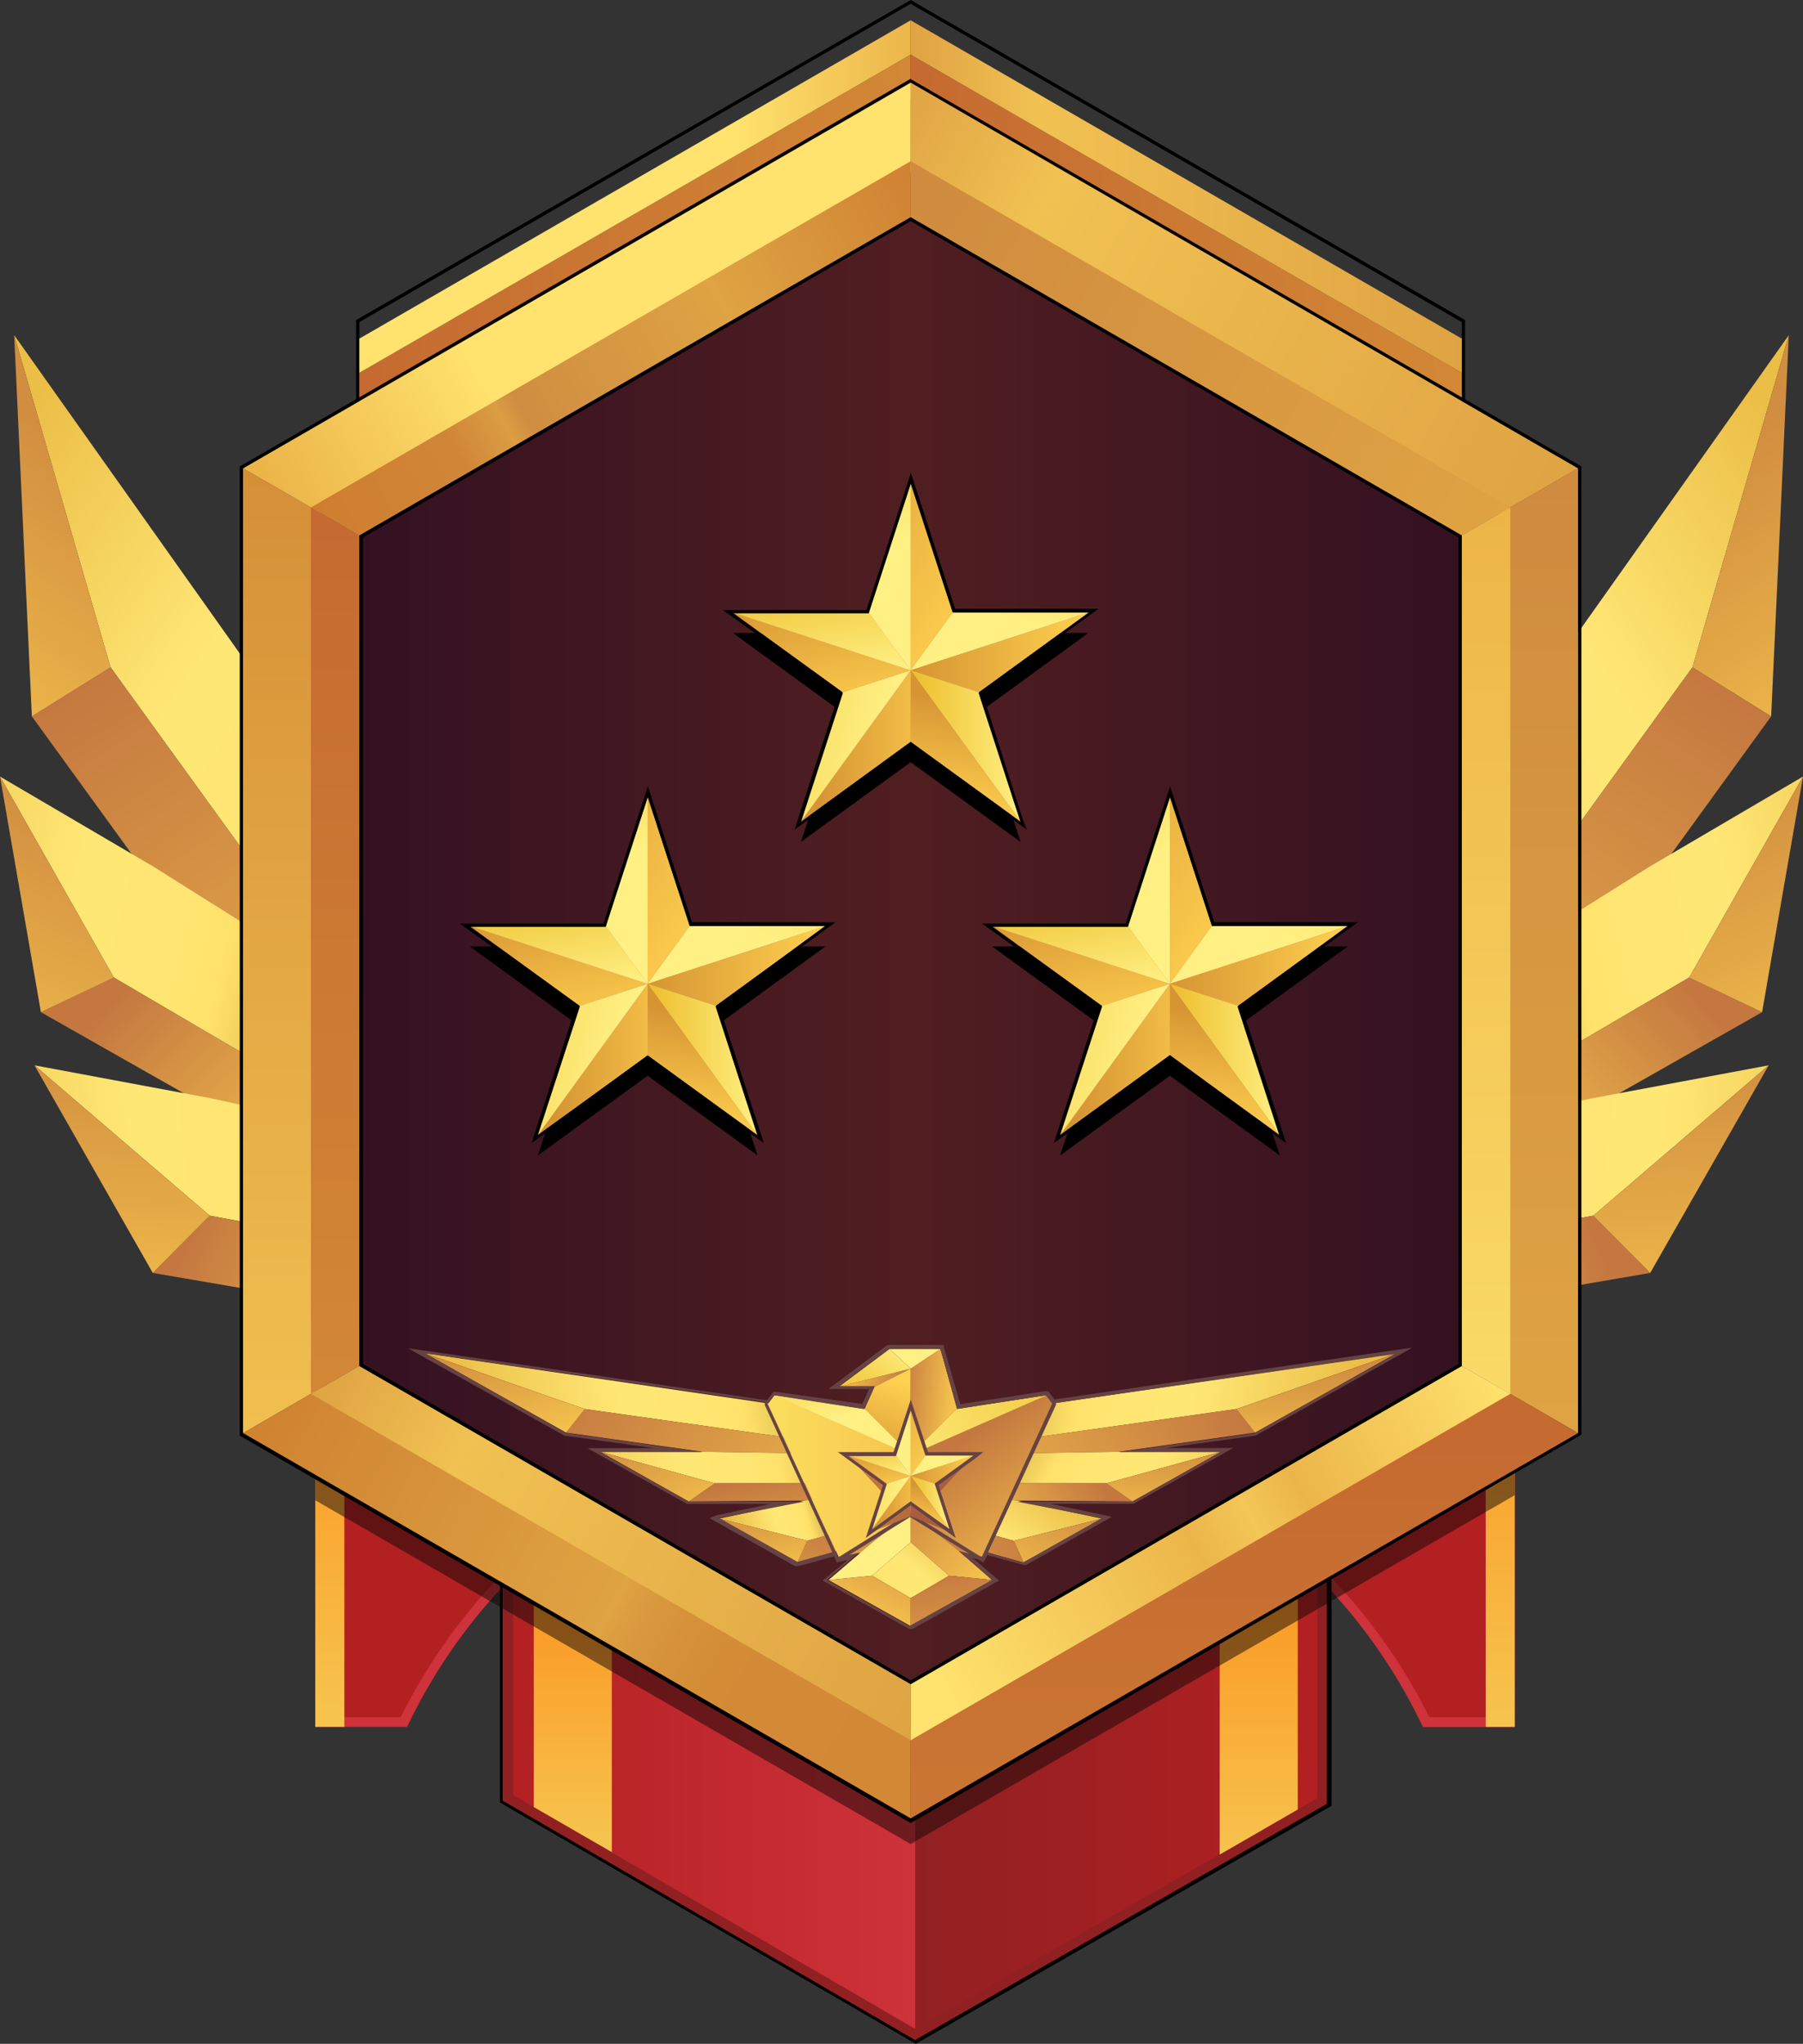 <svg xmlns="http://www.w3.org/2000/svg" xmlns:xlink="http://www.w3.org/1999/xlink" width="109.27" height="123.86" viewBox="0 0 109.27 123.86">
  <rect x="0" y="0" width="109.27" height="123.86" fill="#333333" stroke="none"/>
  <defs>
    <filter id="luminosity-noclip" x="59.69" y="-8063" width="5.35" height="32766" filterUnits="userSpaceOnUse" color-interpolation-filters="sRGB">
      <feFlood flood-color="#fff" result="bg"/>
      <feBlend in="SourceGraphic" in2="bg"/>
    </filter>
    <mask id="mask" x="59.69" y="-8063" width="5.35" height="32766" maskUnits="userSpaceOnUse">
      <g filter="url(#luminosity-noclip)"/>
    </mask>
    <linearGradient id="linear-gradient" x1="62.63" y1="89.57" x2="61.48" y2="89.08" gradientUnits="userSpaceOnUse">
      <stop offset="0"/>
      <stop offset="1" stop-color="#fff"/>
    </linearGradient>
    <filter id="luminosity-noclip-2" x="45.33" y="-8063" width="5.35" height="32766" filterUnits="userSpaceOnUse" color-interpolation-filters="sRGB">
      <feFlood flood-color="#fff" result="bg"/>
      <feBlend in="SourceGraphic" in2="bg"/>
    </filter>
    <mask id="mask-2" x="45.33" y="-8063" width="5.35" height="32766" maskUnits="userSpaceOnUse">
      <g filter="url(#luminosity-noclip-2)"/>
    </mask>
    <linearGradient id="linear-gradient-2" x1="47.34" y1="89.7" x2="49.78" y2="88.78" xlink:href="#linear-gradient"/>
    <filter id="luminosity-noclip-3" x="59.28" y="-8063" width="4.54" height="32766" filterUnits="userSpaceOnUse" color-interpolation-filters="sRGB">
      <feFlood flood-color="#fff" result="bg"/>
      <feBlend in="SourceGraphic" in2="bg"/>
    </filter>
    <mask id="mask-3" x="59.28" y="-8063" width="4.54" height="32766" maskUnits="userSpaceOnUse">
      <g filter="url(#luminosity-noclip-3)"/>
    </mask>
    <linearGradient id="linear-gradient-3" x1="60.74" y1="88.56" x2="64.23" y2="93.23" gradientUnits="userSpaceOnUse">
      <stop offset="0" stop-color="#fff"/>
      <stop offset="0.16" stop-color="#fbfbfb"/>
      <stop offset="0.32" stop-color="#eee"/>
      <stop offset="0.48" stop-color="#dadada"/>
      <stop offset="0.65" stop-color="#bdbdbd"/>
      <stop offset="0.82" stop-color="#989898"/>
      <stop offset="0.98" stop-color="#6b6b6b"/>
      <stop offset="1" stop-color="#666"/>
    </linearGradient>
    <linearGradient id="linear-gradient-4" x1="-174.92" y1="-70.48" x2="-233.86" y2="-77.06" gradientTransform="matrix(-0.79, -0.61, -1.11, 1.44, -221.67, 29.89)" gradientUnits="userSpaceOnUse">
      <stop offset="0" stop-color="#ebbe47"/>
      <stop offset="0.29" stop-color="#ffe775"/>
      <stop offset="0.42" stop-color="#ffe673"/>
      <stop offset="0.49" stop-color="#ffe26b"/>
      <stop offset="0.5" stop-color="#ffe169"/>
      <stop offset="0.73" stop-color="#b0832a"/>
      <stop offset="0.74" stop-color="#b4882d"/>
      <stop offset="0.76" stop-color="#c19737"/>
      <stop offset="0.78" stop-color="#d6b048"/>
      <stop offset="0.81" stop-color="#f4d25e"/>
      <stop offset="0.81" stop-color="#ffdf67"/>
      <stop offset="1" stop-color="#f0c348"/>
    </linearGradient>
    <linearGradient id="linear-gradient-5" x1="-189.83" y1="-76.65" x2="-220.7" y2="-57.21" gradientTransform="matrix(-0.79, -0.61, -1.11, 1.44, -221.67, 29.89)" gradientUnits="userSpaceOnUse">
      <stop offset="0" stop-color="#c47840"/>
      <stop offset="1" stop-color="#f4c14c"/>
    </linearGradient>
    <linearGradient id="linear-gradient-6" x1="-178.84" y1="-77.49" x2="-179.08" y2="-66.24" gradientTransform="matrix(-0.79, -0.61, -1.11, 1.44, -221.67, 29.89)" gradientUnits="userSpaceOnUse">
      <stop offset="0" stop-color="#d18d40"/>
      <stop offset="1" stop-color="#f4c14c"/>
    </linearGradient>
    <linearGradient id="linear-gradient-7" x1="-204.42" y1="-48.28" x2="-242.61" y2="-69.65" gradientTransform="matrix(-0.86, -0.51, -0.92, 1.56, -232.89, 37.07)" xlink:href="#linear-gradient-4"/>
    <linearGradient id="linear-gradient-8" x1="-219.6" y1="-58.56" x2="-233.33" y2="-52.45" gradientTransform="matrix(-0.86, -0.51, -0.92, 1.56, -232.89, 37.07)" xlink:href="#linear-gradient-5"/>
    <linearGradient id="linear-gradient-9" x1="-211.77" y1="-61.23" x2="-212.47" y2="-51.08" gradientTransform="matrix(-0.86, -0.51, -0.92, 1.56, -232.89, 37.07)" xlink:href="#linear-gradient-6"/>
    <linearGradient id="linear-gradient-10" x1="-259.05" y1="-14.09" x2="-297.24" y2="-35.46" gradientTransform="matrix(-0.98, -0.18, -0.33, 1.78, -262.69, 63.21)" xlink:href="#linear-gradient-4"/>
    <linearGradient id="linear-gradient-11" x1="-274.23" y1="-24.37" x2="-287.96" y2="-18.25" gradientTransform="matrix(-0.98, -0.18, -0.33, 1.78, -262.69, 63.21)" xlink:href="#linear-gradient-5"/>
    <linearGradient id="linear-gradient-12" x1="-266.39" y1="-27.04" x2="-267.1" y2="-16.89" gradientTransform="matrix(-0.98, -0.18, -0.33, 1.78, -262.69, 63.21)" xlink:href="#linear-gradient-6"/>
    <linearGradient id="linear-gradient-13" x1="25.36" y1="14.61" x2="-33.58" y2="8.02" gradientTransform="matrix(0.79, -0.61, 1.11, 1.44, 78.11, 29.89)" xlink:href="#linear-gradient-4"/>
    <linearGradient id="linear-gradient-14" x1="10.45" y1="8.43" x2="-20.42" y2="27.87" gradientTransform="matrix(0.79, -0.61, 1.11, 1.44, 78.11, 29.89)" xlink:href="#linear-gradient-5"/>
    <linearGradient id="linear-gradient-15" x1="21.44" y1="7.6" x2="21.2" y2="18.84" gradientTransform="matrix(0.79, -0.61, 1.11, 1.44, 78.11, 29.89)" xlink:href="#linear-gradient-6"/>
    <linearGradient id="linear-gradient-16" x1="13.63" y1="22.27" x2="-24.55" y2="0.9" gradientTransform="matrix(0.86, -0.51, 0.92, 1.56, 89.33, 37.07)" xlink:href="#linear-gradient-4"/>
    <linearGradient id="linear-gradient-17" x1="-1.54" y1="12" x2="-15.27" y2="18.11" gradientTransform="matrix(0.86, -0.51, 0.92, 1.56, 89.33, 37.07)" xlink:href="#linear-gradient-5"/>
    <linearGradient id="linear-gradient-18" x1="6.29" y1="9.33" x2="5.58" y2="19.47" gradientTransform="matrix(0.86, -0.51, 0.92, 1.56, 89.33, 37.07)" xlink:href="#linear-gradient-6"/>
    <linearGradient id="linear-gradient-19" x1="-10.5" y1="11.48" x2="-48.68" y2="-9.89" gradientTransform="matrix(0.98, -0.18, 0.33, 1.78, 119.13, 63.21)" xlink:href="#linear-gradient-4"/>
    <linearGradient id="linear-gradient-20" x1="-25.67" y1="1.2" x2="-39.4" y2="7.32" gradientTransform="matrix(0.98, -0.18, 0.33, 1.78, 119.13, 63.21)" xlink:href="#linear-gradient-5"/>
    <linearGradient id="linear-gradient-21" x1="-17.84" y1="-1.47" x2="-18.55" y2="8.68" gradientTransform="matrix(0.98, -0.18, 0.33, 1.78, 119.13, 63.21)" xlink:href="#linear-gradient-6"/>
    <linearGradient id="linear-gradient-22" x1="19.99" y1="86.48" x2="19.99" y2="103.99" gradientUnits="userSpaceOnUse">
      <stop offset="0" stop-color="#fb9b27"/>
      <stop offset="1" stop-color="#f6c44e"/>
    </linearGradient>
    <linearGradient id="linear-gradient-23" x1="90.92" y1="84.48" x2="90.92" y2="104.33" xlink:href="#linear-gradient-22"/>
    <linearGradient id="linear-gradient-24" x1="31.09" y1="100.77" x2="79.82" y2="100.77" gradientUnits="userSpaceOnUse">
      <stop offset="0" stop-color="#702022"/>
      <stop offset="1" stop-color="#b32022"/>
    </linearGradient>
    <linearGradient id="linear-gradient-25" x1="31.09" y1="100.77" x2="55.46" y2="100.77" gradientUnits="userSpaceOnUse">
      <stop offset="0" stop-color="#b32022"/>
      <stop offset="1" stop-color="#ce323a"/>
    </linearGradient>
    <linearGradient id="linear-gradient-26" x1="34.72" y1="98.2" x2="34.72" y2="111.52" xlink:href="#linear-gradient-22"/>
    <linearGradient id="linear-gradient-27" x1="76.29" y1="97.67" x2="76.29" y2="112.62" xlink:href="#linear-gradient-22"/>
    <linearGradient id="linear-gradient-28" x1="21.78" y1="14.31" x2="55.19" y2="14.31" gradientUnits="userSpaceOnUse">
      <stop offset="0" stop-color="#c56a31"/>
      <stop offset="1" stop-color="#d28835"/>
    </linearGradient>
    <linearGradient id="linear-gradient-29" x1="21.78" y1="11.91" x2="55.19" y2="11.91" gradientUnits="userSpaceOnUse">
      <stop offset="0" stop-color="#ffe36e"/>
      <stop offset="0.68" stop-color="#ffe36e"/>
      <stop offset="1" stop-color="#ecb54a"/>
    </linearGradient>
    <linearGradient id="linear-gradient-30" x1="55.19" y1="14.31" x2="88.59" y2="14.31" xlink:href="#linear-gradient-28"/>
    <linearGradient id="linear-gradient-31" x1="55.19" y1="11.91" x2="88.59" y2="11.91" gradientUnits="userSpaceOnUse">
      <stop offset="0" stop-color="#dfa343"/>
      <stop offset="0.23" stop-color="#f1c152"/>
      <stop offset="1" stop-color="#dfa343"/>
    </linearGradient>
    <linearGradient id="linear-gradient-32" x1="17.08" y1="28.38" x2="17.08" y2="86.73" gradientUnits="userSpaceOnUse">
      <stop offset="0" stop-color="#d58f37"/>
      <stop offset="1" stop-color="#f1bf50"/>
    </linearGradient>
    <linearGradient id="linear-gradient-33" x1="93.29" y1="28.5" x2="93.29" y2="86.36" gradientUnits="userSpaceOnUse">
      <stop offset="0" stop-color="#cf8b3f"/>
      <stop offset="1" stop-color="#dfa343"/>
    </linearGradient>
    <linearGradient id="linear-gradient-34" x1="75.41" y1="85.82" x2="75.41" y2="146.58" xlink:href="#linear-gradient-28"/>
    <linearGradient id="linear-gradient-35" x1="15.73" y1="84.73" x2="56.55" y2="108.26" gradientUnits="userSpaceOnUse">
      <stop offset="0" stop-color="#cf8231"/>
      <stop offset="0.53" stop-color="#dfa343"/>
      <stop offset="0.55" stop-color="#dc9c40"/>
      <stop offset="0.62" stop-color="#d69139"/>
      <stop offset="0.72" stop-color="#d38a36"/>
      <stop offset="1" stop-color="#d28835"/>
    </linearGradient>
    <linearGradient id="linear-gradient-36" x1="53.62" y1="7.05" x2="94.6" y2="30.25" xlink:href="#linear-gradient-31"/>
    <linearGradient id="linear-gradient-37" x1="55.64" y1="7.33" x2="16.88" y2="29.98" xlink:href="#linear-gradient-29"/>
    <linearGradient id="linear-gradient-38" x1="21.78" y1="57.61" x2="88.59" y2="57.61" gradientUnits="userSpaceOnUse">
      <stop offset="0" stop-color="#341121"/>
      <stop offset="0.5" stop-color="#501e21"/>
      <stop offset="1" stop-color="#341121"/>
    </linearGradient>
    <linearGradient id="linear-gradient-39" x1="19.59" y1="31.75" x2="56.15" y2="11.16" gradientUnits="userSpaceOnUse">
      <stop offset="0" stop-color="#cf7e2f"/>
      <stop offset="0.22" stop-color="#d08638"/>
      <stop offset="0.3" stop-color="#db9d42"/>
      <stop offset="0.33" stop-color="#d08d41"/>
      <stop offset="0.66" stop-color="#dfa343"/>
      <stop offset="1" stop-color="#cf8132"/>
    </linearGradient>
    <linearGradient id="linear-gradient-40" x1="54.44" y1="11.06" x2="91.04" y2="32.15" xlink:href="#linear-gradient-33"/>
    <linearGradient id="linear-gradient-41" x1="90.06" y1="31.09" x2="90.06" y2="84.4" gradientUnits="userSpaceOnUse">
      <stop offset="0" stop-color="#edb547"/>
      <stop offset="1" stop-color="#fada67"/>
    </linearGradient>
    <linearGradient id="linear-gradient-42" x1="54.47" y1="103.96" x2="91.23" y2="83.19" gradientUnits="userSpaceOnUse">
      <stop offset="0.07" stop-color="#ffe36e"/>
      <stop offset="0.49" stop-color="#ecb54a"/>
      <stop offset="0.58" stop-color="#f3c657"/>
      <stop offset="0.66" stop-color="#ecb54a"/>
      <stop offset="1" stop-color="#ffe36e"/>
    </linearGradient>
    <linearGradient id="linear-gradient-43" x1="19.54" y1="83.15" x2="55.97" y2="104.25" xlink:href="#linear-gradient-31"/>
    <linearGradient id="linear-gradient-44" x1="20.31" y1="30.61" x2="20.31" y2="85.06" xlink:href="#linear-gradient-28"/>
    <linearGradient id="linear-gradient-45" x1="39.25" y1="53.95" x2="41.79" y2="53.95" gradientUnits="userSpaceOnUse">
      <stop offset="0" stop-color="#313e44"/>
      <stop offset="1" stop-color="#4b5a63"/>
    </linearGradient>
    <linearGradient id="linear-gradient-46" x1="39.25" y1="57.87" x2="50.02" y2="57.87" gradientUnits="userSpaceOnUse">
      <stop offset="0" stop-color="#fff"/>
      <stop offset="1" stop-color="#a1adb7"/>
    </linearGradient>
    <linearGradient id="linear-gradient-47" x1="39.25" y1="58.53" x2="50.02" y2="58.53" xlink:href="#linear-gradient-45"/>
    <linearGradient id="linear-gradient-48" x1="39.25" y1="64.2" x2="45.91" y2="64.2" xlink:href="#linear-gradient-46"/>
    <linearGradient id="linear-gradient-49" x1="39.25" y1="64.2" x2="45.91" y2="64.2" xlink:href="#linear-gradient-45"/>
    <linearGradient id="linear-gradient-50" x1="32.6" y1="64.2" x2="39.25" y2="64.2" xlink:href="#linear-gradient-45"/>
    <linearGradient id="linear-gradient-51" x1="32.6" y1="64.2" x2="39.25" y2="64.2" xlink:href="#linear-gradient-46"/>
    <linearGradient id="linear-gradient-52" x1="28.48" y1="58.53" x2="39.25" y2="58.53" xlink:href="#linear-gradient-45"/>
    <linearGradient id="linear-gradient-53" x1="28.48" y1="57.87" x2="39.25" y2="57.87" xlink:href="#linear-gradient-46"/>
    <linearGradient id="linear-gradient-54" x1="36.71" y1="53.95" x2="39.25" y2="53.95" xlink:href="#linear-gradient-46"/>
    <linearGradient id="linear-gradient-55" x1="29.2" y1="47.36" x2="43.97" y2="57.05" gradientUnits="userSpaceOnUse">
      <stop offset="0" stop-color="#d69433"/>
      <stop offset="1" stop-color="#ffd150"/>
    </linearGradient>
    <linearGradient id="linear-gradient-56" x1="47.35" y1="47.28" x2="45.01" y2="56.39" gradientUnits="userSpaceOnUse">
      <stop offset="0" stop-color="#edbd2b"/>
      <stop offset="1" stop-color="#fff083"/>
    </linearGradient>
    <linearGradient id="linear-gradient-57" x1="39.25" y1="58.53" x2="50.02" y2="58.53" xlink:href="#linear-gradient-55"/>
    <linearGradient id="linear-gradient-58" x1="39.25" y1="64.2" x2="45.91" y2="64.2" xlink:href="#linear-gradient-56"/>
    <linearGradient id="linear-gradient-59" x1="42.98" y1="61.42" x2="41.95" y2="68.57" xlink:href="#linear-gradient-55"/>
    <linearGradient id="linear-gradient-60" x1="33.46" y1="64.25" x2="42.2" y2="64.06" xlink:href="#linear-gradient-55"/>
    <linearGradient id="linear-gradient-61" x1="24.01" y1="60.73" x2="37.28" y2="64.59" xlink:href="#linear-gradient-56"/>
    <linearGradient id="linear-gradient-62" x1="33.17" y1="54.31" x2="34.86" y2="62.87" xlink:href="#linear-gradient-55"/>
    <linearGradient id="linear-gradient-63" x1="32.96" y1="53.14" x2="34.35" y2="60.35" xlink:href="#linear-gradient-56"/>
    <linearGradient id="linear-gradient-64" x1="34.02" y1="42.9" x2="37.81" y2="51.79" xlink:href="#linear-gradient-56"/>
    <linearGradient id="linear-gradient-65" x1="55.19" y1="34.95" x2="57.74" y2="34.95" xlink:href="#linear-gradient-45"/>
    <linearGradient id="linear-gradient-66" x1="55.19" y1="38.87" x2="65.96" y2="38.87" xlink:href="#linear-gradient-46"/>
    <linearGradient id="linear-gradient-67" x1="55.19" y1="39.53" x2="65.96" y2="39.53" xlink:href="#linear-gradient-45"/>
    <linearGradient id="linear-gradient-68" x1="55.19" y1="45.2" x2="61.85" y2="45.2" xlink:href="#linear-gradient-46"/>
    <linearGradient id="linear-gradient-69" x1="55.19" y1="45.2" x2="61.85" y2="45.2" xlink:href="#linear-gradient-45"/>
    <linearGradient id="linear-gradient-70" x1="48.54" y1="45.2" x2="55.19" y2="45.2" xlink:href="#linear-gradient-45"/>
    <linearGradient id="linear-gradient-71" x1="48.54" y1="45.2" x2="55.19" y2="45.2" xlink:href="#linear-gradient-46"/>
    <linearGradient id="linear-gradient-72" x1="44.42" y1="39.53" x2="55.19" y2="39.53" xlink:href="#linear-gradient-45"/>
    <linearGradient id="linear-gradient-73" x1="44.42" y1="38.87" x2="55.19" y2="38.87" xlink:href="#linear-gradient-46"/>
    <linearGradient id="linear-gradient-74" x1="52.65" y1="34.95" x2="55.19" y2="34.95" xlink:href="#linear-gradient-46"/>
    <linearGradient id="linear-gradient-75" x1="45.14" y1="28.36" x2="59.91" y2="38.05" xlink:href="#linear-gradient-55"/>
    <linearGradient id="linear-gradient-76" x1="63.29" y1="28.28" x2="60.96" y2="37.39" xlink:href="#linear-gradient-56"/>
    <linearGradient id="linear-gradient-77" x1="55.19" y1="39.53" x2="65.96" y2="39.53" xlink:href="#linear-gradient-55"/>
    <linearGradient id="linear-gradient-78" x1="55.19" y1="45.2" x2="61.85" y2="45.2" xlink:href="#linear-gradient-56"/>
    <linearGradient id="linear-gradient-79" x1="58.92" y1="42.42" x2="57.89" y2="49.57" xlink:href="#linear-gradient-55"/>
    <linearGradient id="linear-gradient-80" x1="49.4" y1="45.25" x2="58.15" y2="45.06" xlink:href="#linear-gradient-55"/>
    <linearGradient id="linear-gradient-81" x1="39.95" y1="41.73" x2="53.22" y2="45.59" xlink:href="#linear-gradient-56"/>
    <linearGradient id="linear-gradient-82" x1="49.11" y1="35.31" x2="50.8" y2="43.87" xlink:href="#linear-gradient-55"/>
    <linearGradient id="linear-gradient-83" x1="48.9" y1="34.14" x2="50.29" y2="41.35" xlink:href="#linear-gradient-56"/>
    <linearGradient id="linear-gradient-84" x1="49.96" y1="23.9" x2="53.75" y2="32.79" xlink:href="#linear-gradient-56"/>
    <linearGradient id="linear-gradient-85" x1="70.9" y1="53.95" x2="73.45" y2="53.95" xlink:href="#linear-gradient-45"/>
    <linearGradient id="linear-gradient-86" x1="70.9" y1="57.87" x2="81.67" y2="57.87" xlink:href="#linear-gradient-46"/>
    <linearGradient id="linear-gradient-87" x1="70.9" y1="58.53" x2="81.67" y2="58.53" xlink:href="#linear-gradient-45"/>
    <linearGradient id="linear-gradient-88" x1="70.9" y1="64.2" x2="77.56" y2="64.2" xlink:href="#linear-gradient-46"/>
    <linearGradient id="linear-gradient-89" x1="70.9" y1="64.2" x2="77.56" y2="64.2" xlink:href="#linear-gradient-45"/>
    <linearGradient id="linear-gradient-90" x1="64.25" y1="64.2" x2="70.9" y2="64.2" xlink:href="#linear-gradient-45"/>
    <linearGradient id="linear-gradient-91" x1="64.25" y1="64.2" x2="70.9" y2="64.2" xlink:href="#linear-gradient-46"/>
    <linearGradient id="linear-gradient-92" x1="60.13" y1="58.53" x2="70.9" y2="58.53" xlink:href="#linear-gradient-45"/>
    <linearGradient id="linear-gradient-93" x1="60.13" y1="57.87" x2="70.9" y2="57.87" xlink:href="#linear-gradient-46"/>
    <linearGradient id="linear-gradient-94" x1="68.36" y1="53.95" x2="70.9" y2="53.95" xlink:href="#linear-gradient-46"/>
    <linearGradient id="linear-gradient-95" x1="60.85" y1="47.36" x2="75.62" y2="57.05" xlink:href="#linear-gradient-55"/>
    <linearGradient id="linear-gradient-96" x1="79" y1="47.28" x2="76.67" y2="56.39" xlink:href="#linear-gradient-56"/>
    <linearGradient id="linear-gradient-97" x1="70.9" y1="58.53" x2="81.67" y2="58.53" xlink:href="#linear-gradient-55"/>
    <linearGradient id="linear-gradient-98" x1="70.9" y1="64.2" x2="77.56" y2="64.2" xlink:href="#linear-gradient-56"/>
    <linearGradient id="linear-gradient-99" x1="74.63" y1="61.42" x2="73.6" y2="68.57" xlink:href="#linear-gradient-55"/>
    <linearGradient id="linear-gradient-100" x1="65.11" y1="64.25" x2="73.86" y2="64.06" xlink:href="#linear-gradient-55"/>
    <linearGradient id="linear-gradient-101" x1="55.66" y1="60.73" x2="68.93" y2="64.59" xlink:href="#linear-gradient-56"/>
    <linearGradient id="linear-gradient-102" x1="64.82" y1="54.31" x2="66.51" y2="62.87" xlink:href="#linear-gradient-55"/>
    <linearGradient id="linear-gradient-103" x1="64.61" y1="53.14" x2="66" y2="60.35" xlink:href="#linear-gradient-56"/>
    <linearGradient id="linear-gradient-104" x1="65.67" y1="42.9" x2="69.46" y2="51.79" xlink:href="#linear-gradient-56"/>
    <linearGradient id="linear-gradient-105" x1="27.9" y1="87.58" x2="61.78" y2="80.86" gradientTransform="matrix(1, 0, 0, 1, 0, 0)" xlink:href="#linear-gradient-4"/>
    <linearGradient id="linear-gradient-106" x1="35.47" y1="81.44" x2="54.52" y2="93.87" gradientTransform="matrix(1, 0, 0, 1, 0, 0)" xlink:href="#linear-gradient-5"/>
    <linearGradient id="linear-gradient-107" x1="29.66" y1="81" x2="31.91" y2="87.48" gradientTransform="matrix(1, 0, 0, 1, 0, 0)" xlink:href="#linear-gradient-6"/>
    <linearGradient id="linear-gradient-108" x1="33.14" y1="91.63" x2="61.4" y2="85.6" gradientTransform="matrix(1, 0, 0, 1, 0, 0)" xlink:href="#linear-gradient-4"/>
    <linearGradient id="linear-gradient-109" x1="48.27" y1="89.34" x2="49.39" y2="95.77" gradientTransform="matrix(1, 0, 0, 1, 0, 0)" xlink:href="#linear-gradient-5"/>
    <linearGradient id="linear-gradient-110" x1="38.55" y1="86.27" x2="41.58" y2="92.49" gradientTransform="matrix(1, 0, 0, 1, 0, 0)" xlink:href="#linear-gradient-6"/>
    <linearGradient id="linear-gradient-111" x1="44.57" y1="93.38" x2="53.25" y2="90.63" gradientTransform="matrix(1, 0, 0, 1, 0, 0)" xlink:href="#linear-gradient-4"/>
    <linearGradient id="linear-gradient-112" x1="51.95" y1="92.65" x2="48.51" y2="102.21" gradientTransform="matrix(1, 0, 0, 1, 0, 0)" xlink:href="#linear-gradient-5"/>
    <linearGradient id="linear-gradient-113" x1="45.81" y1="90.9" x2="46.98" y2="95.56" gradientTransform="matrix(1, 0, 0, 1, 0, 0)" xlink:href="#linear-gradient-6"/>
    <linearGradient id="linear-gradient-114" x1="82.09" y1="86.45" x2="48.21" y2="82.67" gradientTransform="matrix(1, 0, 0, 1, 0, 0)" xlink:href="#linear-gradient-4"/>
    <linearGradient id="linear-gradient-115" x1="73.46" y1="82.55" x2="55.89" y2="93.62" gradientTransform="matrix(1, 0, 0, 1, 0, 0)" xlink:href="#linear-gradient-5"/>
    <linearGradient id="linear-gradient-116" x1="79.8" y1="82.79" x2="79.68" y2="88.37" gradientTransform="matrix(1, 0, 0, 1, 0, 0)" xlink:href="#linear-gradient-6"/>
    <linearGradient id="linear-gradient-117" x1="74.91" y1="94.71" x2="53.03" y2="82.47" gradientTransform="matrix(1, 0, 0, 1, 0, 0)" xlink:href="#linear-gradient-4"/>
    <linearGradient id="linear-gradient-118" x1="66.18" y1="88.54" x2="58.27" y2="92.06" gradientTransform="matrix(1, 0, 0, 1, 0, 0)" xlink:href="#linear-gradient-5"/>
    <linearGradient id="linear-gradient-119" x1="70.63" y1="87.45" x2="70.27" y2="92.54" gradientTransform="matrix(1, 0, 0, 1, 0, 0)" xlink:href="#linear-gradient-6"/>
    <linearGradient id="linear-gradient-120" x1="62.08" y1="89.2" x2="54.44" y2="101.42" gradientUnits="userSpaceOnUse">
      <stop offset="0" stop-color="#ebbe47"/>
      <stop offset="0.29" stop-color="#ffe775"/>
      <stop offset="0.42" stop-color="#ffe673"/>
      <stop offset="0.49" stop-color="#ffe26b"/>
      <stop offset="0.5" stop-color="#ffe169"/>
      <stop offset="0.73" stop-color="#b0832a"/>
      <stop offset="0.74" stop-color="#b4882d"/>
      <stop offset="0.76" stop-color="#c19737"/>
      <stop offset="0.78" stop-color="#d6b048"/>
      <stop offset="0.81" stop-color="#f4d25e"/>
      <stop offset="0.81" stop-color="#ffdf67"/>
      <stop offset="0.83" stop-color="#fad55c"/>
      <stop offset="0.86" stop-color="#f4cb51"/>
      <stop offset="0.89" stop-color="#f1c54a"/>
      <stop offset="1" stop-color="#f0c348"/>
    </linearGradient>
    <linearGradient id="linear-gradient-121" x1="62.74" y1="91.41" x2="48.16" y2="97.66" gradientTransform="matrix(1, 0, 0, 1, 0, 0)" xlink:href="#linear-gradient-5"/>
    <linearGradient id="linear-gradient-122" x1="64.94" y1="90.91" x2="62.2" y2="96.83" gradientTransform="matrix(1, 0, 0, 1, 0, 0)" xlink:href="#linear-gradient-6"/>
    <linearGradient id="linear-gradient-123" x1="54.44" y1="84.8" x2="57.62" y2="85.1" gradientTransform="matrix(1, 0, 0, 1, 0, 0)" xlink:href="#linear-gradient-5"/>
    <linearGradient id="linear-gradient-124" x1="55.19" y1="83.49" x2="50.84" y2="83.49" gradientTransform="matrix(1, 0, 0, 1, 0, 0)" xlink:href="#linear-gradient-5"/>
    <linearGradient id="linear-gradient-125" x1="53.02" y1="89.05" x2="54.74" y2="83.74" xlink:href="#linear-gradient-55"/>
    <linearGradient id="linear-gradient-126" x1="56.92" y1="77.42" x2="55.69" y2="81.06" xlink:href="#linear-gradient-56"/>
    <linearGradient id="linear-gradient-127" x1="51.28" y1="85.57" x2="54.95" y2="81.17" xlink:href="#linear-gradient-56"/>
    <linearGradient id="linear-gradient-128" x1="46.56" y1="89.46" x2="55.19" y2="89.46" gradientUnits="userSpaceOnUse">
      <stop offset="0" stop-color="#fbde5d"/>
      <stop offset="1" stop-color="#f6c44e"/>
    </linearGradient>
    <linearGradient id="linear-gradient-129" x1="58.59" y1="87.15" x2="64.23" y2="94.69" gradientTransform="matrix(1, 0, 0, 1, 0, 0)" xlink:href="#linear-gradient-5"/>
    <linearGradient id="linear-gradient-130" x1="67.48" y1="80.56" x2="53.03" y2="89.95" xlink:href="#linear-gradient-56"/>
    <linearGradient id="linear-gradient-131" x1="50.36" y1="81.42" x2="50.98" y2="85.79" xlink:href="#linear-gradient-56"/>
    <linearGradient id="linear-gradient-132" x1="53.61" y1="92.45" x2="51.92" y2="96.59" gradientTransform="matrix(1, 0, 0, 1, 0, 0)" xlink:href="#linear-gradient-5"/>
    <linearGradient id="linear-gradient-133" x1="56.33" y1="90.78" x2="55.38" y2="91.79" xlink:href="#linear-gradient-56"/>
    <linearGradient id="linear-gradient-134" x1="52.58" y1="90.84" x2="59.28" y2="95.71" gradientTransform="matrix(1, 0, 0, 1, 0, 0)" xlink:href="#linear-gradient-5"/>
    <linearGradient id="linear-gradient-135" x1="57.51" y1="92.64" x2="50.58" y2="101.12" gradientTransform="matrix(1, 0, 0, 1, 0, 0)" xlink:href="#linear-gradient-4"/>
    <linearGradient id="linear-gradient-136" x1="57.22" y1="94.99" x2="59.22" y2="104.46" gradientTransform="matrix(1, 0, 0, 1, 0, 0)" xlink:href="#linear-gradient-5"/>
    <linearGradient id="linear-gradient-137" x1="55.27" y1="90.85" x2="52.42" y2="97.84" gradientTransform="matrix(1, 0, 0, 1, 0, 0)" xlink:href="#linear-gradient-5"/>
    <linearGradient id="linear-gradient-138" x1="57.35" y1="93.29" x2="57.29" y2="98.1" gradientTransform="matrix(1, 0, 0, 1, 0, 0)" xlink:href="#linear-gradient-5"/>
    <filter id="luminosity-noclip-4" x="59.69" y="84.87" width="5.35" height="9.35" filterUnits="userSpaceOnUse" color-interpolation-filters="sRGB">
      <feFlood flood-color="#fff" result="bg"/>
      <feBlend in="SourceGraphic" in2="bg"/>
    </filter>
    <mask id="mask-4" x="59.69" y="84.87" width="5.35" height="9.35" maskUnits="userSpaceOnUse">
      <g mask="url(#mask)" filter="url(#luminosity-noclip-4)">
        <polygon points="65.03 84.87 63.15 87.06 63.32 88.04 61.91 89.89 62.2 90.95 61.63 90.94 60.34 93.07 60.34 94.22 59.69 94.04 63.81 85.05 65.03 84.87" fill="url(#linear-gradient)" style="mix-blend-mode: multiply"/>
      </g>
    </mask>
    <linearGradient id="linear-gradient-139" x1="62.63" y1="89.57" x2="61.48" y2="89.08" gradientUnits="userSpaceOnUse">
      <stop offset="0" stop-color="#d28e3f"/>
      <stop offset="1" stop-color="#9c6820"/>
    </linearGradient>
    <filter id="luminosity-noclip-5" x="45.33" y="84.87" width="5.35" height="9.35" filterUnits="userSpaceOnUse" color-interpolation-filters="sRGB">
      <feFlood flood-color="#fff" result="bg"/>
      <feBlend in="SourceGraphic" in2="bg"/>
    </filter>
    <mask id="mask-5" x="45.33" y="84.87" width="5.35" height="9.35" maskUnits="userSpaceOnUse">
      <g mask="url(#mask-2)" filter="url(#luminosity-noclip-5)">
        <polygon points="45.33 84.87 47.21 87.06 47.04 88.04 48.45 89.89 48.16 90.95 48.73 90.94 50.02 93.07 50.02 94.22 50.67 94.04 46.55 85.05 45.33 84.87" fill="url(#linear-gradient-2)" style="mix-blend-mode: multiply"/>
      </g>
    </mask>
    <linearGradient id="linear-gradient-140" x1="47.34" y1="89.7" x2="49.78" y2="88.78" xlink:href="#linear-gradient-139"/>
    <filter id="luminosity-noclip-6" x="59.28" y="84.95" width="4.54" height="9.43" filterUnits="userSpaceOnUse" color-interpolation-filters="sRGB">
      <feFlood flood-color="#fff" result="bg"/>
      <feBlend in="SourceGraphic" in2="bg"/>
    </filter>
    <mask id="mask-6" x="59.28" y="84.95" width="4.54" height="9.43" maskUnits="userSpaceOnUse">
      <g mask="url(#mask-3)" filter="url(#luminosity-noclip-6)">
        <polygon points="63.81 85.05 59.53 94.38 59.28 94.22 63.73 84.94 63.81 85.05" fill="url(#linear-gradient-3)" style="mix-blend-mode: multiply"/>
      </g>
    </mask>
    <linearGradient id="linear-gradient-141" x1="60.74" y1="88.56" x2="64.23" y2="93.23" gradientUnits="userSpaceOnUse">
      <stop offset="0" stop-color="#f6f7f8"/>
      <stop offset="0.25" stop-color="#f2f3f5"/>
      <stop offset="0.52" stop-color="#e6e9eb"/>
      <stop offset="0.78" stop-color="#d1d7dc"/>
      <stop offset="1" stop-color="#bac3ca"/>
    </linearGradient>
    <linearGradient id="linear-gradient-142" x1="51.4" y1="89.17" x2="55.19" y2="89.17" gradientUnits="userSpaceOnUse">
      <stop offset="0" stop-color="#c87e42"/>
      <stop offset="1" stop-color="#b46a3a"/>
    </linearGradient>
    <linearGradient id="linear-gradient-143" x1="55.8" y1="87.2" x2="61.29" y2="99.3" gradientUnits="userSpaceOnUse">
      <stop offset="0" stop-color="#b05d42"/>
      <stop offset="1" stop-color="#9b5c3a"/>
    </linearGradient>
    <linearGradient id="linear-gradient-144" x1="55.19" y1="87.45" x2="56.09" y2="87.45" xlink:href="#linear-gradient-45"/>
    <linearGradient id="linear-gradient-145" x1="55.19" y1="88.83" x2="58.99" y2="88.83" xlink:href="#linear-gradient-46"/>
    <linearGradient id="linear-gradient-146" x1="55.19" y1="89.06" x2="58.99" y2="89.06" xlink:href="#linear-gradient-45"/>
    <linearGradient id="linear-gradient-147" x1="55.19" y1="91.06" x2="57.54" y2="91.06" xlink:href="#linear-gradient-46"/>
    <linearGradient id="linear-gradient-148" x1="55.19" y1="91.06" x2="57.54" y2="91.06" xlink:href="#linear-gradient-45"/>
    <linearGradient id="linear-gradient-149" x1="52.85" y1="91.06" x2="55.19" y2="91.06" xlink:href="#linear-gradient-45"/>
    <linearGradient id="linear-gradient-150" x1="52.85" y1="91.06" x2="55.19" y2="91.06" xlink:href="#linear-gradient-46"/>
    <linearGradient id="linear-gradient-151" x1="51.4" y1="89.06" x2="55.19" y2="89.06" xlink:href="#linear-gradient-45"/>
    <linearGradient id="linear-gradient-152" x1="51.4" y1="88.83" x2="55.19" y2="88.83" xlink:href="#linear-gradient-46"/>
    <linearGradient id="linear-gradient-153" x1="54.3" y1="87.45" x2="55.19" y2="87.45" xlink:href="#linear-gradient-46"/>
    <linearGradient id="linear-gradient-154" x1="51.65" y1="85.12" x2="56.86" y2="88.54" xlink:href="#linear-gradient-55"/>
    <linearGradient id="linear-gradient-155" x1="58.05" y1="85.1" x2="57.22" y2="88.31" xlink:href="#linear-gradient-56"/>
    <linearGradient id="linear-gradient-156" x1="55.19" y1="89.06" x2="58.99" y2="89.06" xlink:href="#linear-gradient-55"/>
    <linearGradient id="linear-gradient-157" x1="55.19" y1="91.06" x2="57.54" y2="91.06" xlink:href="#linear-gradient-56"/>
    <linearGradient id="linear-gradient-158" x1="56.51" y1="90.08" x2="56.14" y2="92.6" xlink:href="#linear-gradient-55"/>
    <linearGradient id="linear-gradient-159" x1="53.15" y1="91.07" x2="56.23" y2="91.01" xlink:href="#linear-gradient-55"/>
    <linearGradient id="linear-gradient-160" x1="49.82" y1="89.83" x2="54.5" y2="91.19" xlink:href="#linear-gradient-56"/>
    <linearGradient id="linear-gradient-161" x1="53.05" y1="87.57" x2="53.65" y2="90.59" xlink:href="#linear-gradient-55"/>
    <linearGradient id="linear-gradient-162" x1="52.98" y1="87.16" x2="53.46" y2="89.7" xlink:href="#linear-gradient-56"/>
    <linearGradient id="linear-gradient-163" x1="53.35" y1="83.55" x2="54.68" y2="86.69" xlink:href="#linear-gradient-56"/>
  </defs>
  <g id="Layer_2" data-name="Layer 2">
    <g id="_5" data-name="5">
      <g>
        <g>
          <polygon points="0.86 20.31 6.7 40.44 27.79 69.58 28.78 59.71 0.86 20.31" fill="url(#linear-gradient-4)"/>
          <polygon points="27.79 69.58 10.78 55.61 1.93 43.41 6.7 40.44 27.79 69.58" fill="url(#linear-gradient-5)"/>
          <polygon points="6.7 40.44 1.93 43.41 0.86 20.31 6.7 40.44" fill="url(#linear-gradient-6)"/>
          <polygon points="27.98 64.27 24.77 69.73 6.9 59.24 0 47.06 9.35 52.55 27.98 64.27" fill="url(#linear-gradient-7)"/>
          <polygon points="6.9 59.24 2.48 61.34 13.11 67.37 24.77 69.73 6.9 59.24" fill="url(#linear-gradient-8)"/>
          <polygon points="6.9 59.24 0 47.06 2.48 61.34 6.9 59.24" fill="url(#linear-gradient-9)"/>
          <polygon points="34.25 71.25 33.09 77.47 12.71 73.67 2.09 64.56 12.75 66.55 34.25 71.25" fill="url(#linear-gradient-10)"/>
          <polygon points="12.71 73.67 9.26 77.14 21.31 79.21 33.09 77.47 12.71 73.67" fill="url(#linear-gradient-11)"/>
          <polygon points="12.71 73.67 2.09 64.56 9.26 77.14 12.71 73.67" fill="url(#linear-gradient-12)"/>
        </g>
        <g>
          <polygon points="108.41 20.31 102.57 40.44 81.48 69.58 80.49 59.71 108.41 20.31" fill="url(#linear-gradient-13)"/>
          <polygon points="81.48 69.58 98.49 55.61 107.34 43.41 102.57 40.44 81.48 69.58" fill="url(#linear-gradient-14)"/>
          <polygon points="102.57 40.44 107.34 43.41 108.41 20.31 102.57 40.44" fill="url(#linear-gradient-15)"/>
          <polygon points="81.29 64.27 84.5 69.73 102.37 59.24 109.27 47.06 99.92 52.55 81.29 64.27" fill="url(#linear-gradient-16)"/>
          <polygon points="102.37 59.24 106.79 61.34 96.16 67.37 84.5 69.73 102.37 59.24" fill="url(#linear-gradient-17)"/>
          <polygon points="102.37 59.24 109.27 47.06 106.79 61.34 102.37 59.24" fill="url(#linear-gradient-18)"/>
          <polygon points="75.03 71.25 76.19 77.47 96.56 73.67 107.19 64.56 96.53 66.55 75.03 71.25" fill="url(#linear-gradient-19)"/>
          <polygon points="96.56 73.67 100.01 77.14 87.96 79.21 76.19 77.47 96.56 73.67" fill="url(#linear-gradient-20)"/>
          <polygon points="96.56 73.67 107.19 64.56 100.01 77.14 96.56 73.67" fill="url(#linear-gradient-21)"/>
        </g>
        <g>
          <path d="M19.11,84.28v20.37h5.56a33.28,33.28,0,0,1,30.79-19Z" fill="#b32022"/>
          <path d="M19.11,84.28v20.37h5.56a33.28,33.28,0,0,1,30.79-19Zm5.18,19.78H19.7V84.89l27.59,1A34.27,34.27,0,0,0,24.29,104.06Z" fill="#ce323a"/>
          <path d="M91.8,84.28v20.37H86.24a33.27,33.27,0,0,0-30.78-19Z" fill="#b32022"/>
          <path d="M55.46,85.66a33.27,33.27,0,0,1,30.78,19H91.8V84.28Zm35.75,18.4H86.62a34.22,34.22,0,0,0-23-18.12l27.59-1Z" fill="#ce323a"/>
          <rect x="19.11" y="84.39" width="1.76" height="20.26" fill="url(#linear-gradient-22)"/>
          <rect x="90.04" y="84.39" width="1.76" height="20.26" fill="url(#linear-gradient-23)"/>
        </g>
        <g>
          <g>
            <polygon points="30.45 109.2 30.4 77.9 80.51 77.9 80.51 109.37 55.46 123.74 30.45 109.2" fill="#912022"/>
            <path d="M80.41,78v31.32L55.46,123.63l-25-14.51V78H80.41m.2-.2H30.3v31.43l.1.06,25,14.51.1.06.1-.06,25-14.31.1-.06V77.8Z"/>
          </g>
          <polygon points="31.09 108.78 31.09 78.59 79.83 78.59 79.83 108.98 55.46 122.95 31.09 108.78" fill="url(#linear-gradient-24)"/>
          <polygon points="55.46 78.59 31.09 78.59 31.09 108.78 55.46 122.95 55.46 122.95 55.46 78.59" fill="url(#linear-gradient-25)"/>
          <polygon points="32.35 109.51 37.08 112.24 37.08 78.65 32.35 78.65 32.35 109.51" fill="url(#linear-gradient-26)"/>
          <polygon points="73.92 112.39 78.65 109.66 78.65 78.65 73.92 78.65 73.92 112.39" fill="url(#linear-gradient-27)"/>
        </g>
        <polygon points="19.11 77.86 19.11 90.92 55.19 111.75 91.8 90.61 91.8 77.86 19.11 77.86" fill="#110707" opacity="0.5"/>
        <path d="M55.19.23l33.4,19.29v4.79L55.19,5,21.78,24.31V19.52L55.19.23m0-.23-.1.06L21.68,19.34l-.1.06v5.26l.3-.18L55.19,5.25l33.3,19.23.3.18V19.4l-.1-.06L55.29.06,55.19,0Z"/>
        <g>
          <polygon points="21.78 22.59 21.78 25.31 55.19 6.02 55.19 3.31 21.78 22.59" fill="url(#linear-gradient-28)"/>
          <polygon points="21.78 20.52 21.78 22.59 55.19 3.31 55.19 1.23 21.78 20.52" fill="url(#linear-gradient-29)"/>
          <polygon points="88.59 22.59 55.19 3.31 55.19 6.02 88.59 25.31 88.59 22.59" fill="url(#linear-gradient-30)"/>
          <polygon points="88.59 20.52 55.19 1.23 55.19 3.31 88.59 22.59 88.59 20.52" fill="url(#linear-gradient-31)"/>
        </g>
        <polygon points="19.43 84.13 19.43 31.09 55.19 10.45 90.94 31.09 90.94 84.13 55.19 104.78 19.43 84.13" fill="#505d68"/>
        <polygon points="14.73 86.85 19.43 84.13 19.43 31.09 14.73 28.38 14.73 86.85" fill="url(#linear-gradient-32)"/>
        <polygon points="95.64 28.38 90.94 31.09 90.94 84.13 95.64 86.85 95.64 28.38" fill="url(#linear-gradient-33)"/>
        <polygon points="55.19 104.78 55.19 110.2 95.64 86.85 90.94 84.13 55.19 104.78" fill="url(#linear-gradient-34)"/>
        <polygon points="55.19 110.2 14.73 86.85 19.43 84.13 55.19 104.78 55.19 110.2" fill="url(#linear-gradient-35)"/>
        <polygon points="95.64 28.38 55.19 5.02 55.19 10.45 90.94 31.09 95.64 28.38" fill="url(#linear-gradient-36)"/>
        <polygon points="55.19 5.02 55.19 10.45 19.43 31.09 14.73 28.38 55.19 5.02" fill="url(#linear-gradient-37)"/>
        <polygon points="21.78 82.78 21.78 32.45 55.19 13.16 88.59 32.45 88.59 82.78 55.19 102.06 21.78 82.78" fill="url(#linear-gradient-38)"/>
        <polygon points="55.19 9.77 55.19 13.16 21.78 32.45 18.84 30.75 55.19 9.77" fill="url(#linear-gradient-39)"/>
        <polygon points="55.19 9.77 55.19 13.16 88.59 32.45 91.53 30.75 55.19 9.77" fill="url(#linear-gradient-40)"/>
        <polygon points="88.59 82.78 91.53 84.47 91.53 30.75 88.59 32.45 88.59 82.78" fill="url(#linear-gradient-41)"/>
        <polygon points="55.19 102.06 55.19 105.46 91.53 84.47 88.59 82.78 55.19 102.06" fill="url(#linear-gradient-42)"/>
        <polygon points="21.78 82.78 18.84 84.47 55.19 105.46 55.19 102.06 21.78 82.78" fill="url(#linear-gradient-43)"/>
        <polygon points="21.78 32.45 18.84 30.75 18.84 84.47 21.78 82.78 21.78 32.45" fill="url(#linear-gradient-44)"/>
        <path d="M55.19,5,95.64,28.38V86.85L55.19,110.2,14.73,86.85V28.38L55.19,5m0-.23-.1.06L14.63,28.21l-.1.05V87l.1.06,40.46,23.36.1.06.1-.06L95.74,87l.1-.06V28.26l-.1-.05L55.29,4.85l-.1-.06Z"/>
        <path d="M55.19,13.4l33.2,19.17V82.66l-33.2,19.17L22,82.66V32.57L55.19,13.4m0-.23L21.78,32.45V82.78l33.41,19.28,33.4-19.28V32.45L55.19,13.17Z"/>
        <g>
          <polygon points="43.37 62.2 50.02 57.36 50.02 57.36 41.8 57.36 39.25 49.54 39.25 49.54 39.25 49.54 36.71 57.36 28.48 57.36 28.48 57.36 35.14 62.2 32.6 70.02 32.6 70.02 32.6 70.02 39.25 65.19 45.91 70.02 45.91 70.02 45.91 70.02 43.37 62.2"/>
          <g>
            <g>
              <polygon points="39.25 48.29 41.8 56.12 50.02 56.12 43.37 60.95 45.91 68.78 39.25 63.94 32.6 68.78 35.14 60.95 28.48 56.12 36.71 56.12 39.25 48.29" fill="#c48b65"/>
              <polygon points="39.25 59.62 39.25 48.29 41.8 56.12 39.25 59.62" fill="url(#linear-gradient-45)"/>
              <polygon points="41.8 56.12 39.25 59.62 50.02 56.12 41.8 56.12" fill="url(#linear-gradient-46)"/>
              <polygon points="43.37 60.95 39.25 59.62 50.02 56.12 43.37 60.95" fill="url(#linear-gradient-47)"/>
              <polygon points="39.25 59.62 43.37 60.95 45.91 68.78 39.25 59.62" fill="url(#linear-gradient-48)"/>
              <polygon points="39.25 59.62 39.25 63.94 45.91 68.78 39.25 59.62" fill="url(#linear-gradient-49)"/>
              <polygon points="39.25 59.62 39.25 63.94 32.6 68.78 39.25 59.62" fill="url(#linear-gradient-50)"/>
              <polygon points="39.25 59.62 35.14 60.95 32.6 68.78 39.25 59.62" fill="url(#linear-gradient-51)"/>
              <polygon points="39.25 59.62 28.48 56.12 35.14 60.95 39.25 59.62" fill="url(#linear-gradient-52)"/>
              <polygon points="39.25 59.62 36.71 56.12 28.48 56.12 39.25 59.62" fill="url(#linear-gradient-53)"/>
              <polygon points="36.71 56.12 39.25 48.29 39.25 59.62 36.71 56.12" fill="url(#linear-gradient-54)"/>
            </g>
            <g>
              <g>
                <polygon points="39.25 48.29 41.8 56.12 50.02 56.12 43.37 60.95 45.91 68.78 39.25 63.94 32.6 68.78 35.14 60.95 28.48 56.12 36.71 56.12 39.25 48.29" fill="#c48b65"/>
                <polygon points="39.25 59.62 39.25 48.29 41.8 56.12 39.25 59.62" fill="url(#linear-gradient-55)"/>
                <polygon points="41.8 56.12 39.25 59.62 50.02 56.12 41.8 56.12" fill="url(#linear-gradient-56)"/>
                <polygon points="43.37 60.95 39.25 59.62 50.02 56.12 43.37 60.95" fill="url(#linear-gradient-57)"/>
                <polygon points="39.25 59.62 43.37 60.95 45.91 68.78 39.25 59.62" fill="url(#linear-gradient-58)"/>
                <polygon points="39.25 59.62 39.25 63.94 45.91 68.78 39.25 59.62" fill="url(#linear-gradient-59)"/>
                <polygon points="39.25 59.62 39.25 63.94 32.6 68.78 39.25 59.62" fill="url(#linear-gradient-60)"/>
                <polygon points="39.25 59.62 35.14 60.95 32.6 68.78 39.25 59.62" fill="url(#linear-gradient-61)"/>
                <polygon points="39.25 59.62 28.48 56.12 35.14 60.95 39.25 59.62" fill="url(#linear-gradient-62)"/>
                <polygon points="39.25 59.62 36.71 56.12 28.48 56.12 39.25 59.62" fill="url(#linear-gradient-63)"/>
                <polygon points="36.71 56.12 39.25 48.29 39.25 59.62 36.71 56.12" fill="url(#linear-gradient-64)"/>
              </g>
              <path d="M39.25,48.29l2.55,7.83H50L43.37,61l2.54,7.83-6.66-4.84L32.6,68.78,35.14,61l-6.66-4.83h8.23l2.54-7.83m0-.64-.19.58-2.49,7.69h-8.7l.5.36L34.9,61l-2.49,7.68-.19.59.49-.36,6.54-4.75,6.54,4.75.5.36-.19-.59L43.6,61l6.54-4.75.5-.36h-8.7l-2.5-7.69-.19-.58Z"/>
            </g>
          </g>
        </g>
        <g>
          <polygon points="59.31 43.2 65.96 38.36 65.96 38.36 57.74 38.36 55.19 30.54 55.19 30.54 55.19 30.54 52.65 38.36 44.42 38.36 44.42 38.36 51.08 43.2 48.54 51.02 48.54 51.02 48.54 51.02 55.19 46.19 61.85 51.02 61.85 51.02 61.85 51.02 59.31 43.2"/>
          <g>
            <g>
              <polygon points="55.19 29.29 57.74 37.12 65.96 37.12 59.31 41.95 61.85 49.78 55.19 44.94 48.54 49.78 51.08 41.95 44.42 37.12 52.65 37.12 55.19 29.29" fill="#c48b65"/>
              <polygon points="55.19 40.62 55.19 29.29 57.74 37.12 55.19 40.62" fill="url(#linear-gradient-65)"/>
              <polygon points="57.74 37.12 55.19 40.62 65.96 37.12 57.74 37.12" fill="url(#linear-gradient-66)"/>
              <polygon points="59.31 41.95 55.19 40.62 65.96 37.12 59.31 41.95" fill="url(#linear-gradient-67)"/>
              <polygon points="55.19 40.62 59.31 41.95 61.85 49.78 55.19 40.62" fill="url(#linear-gradient-68)"/>
              <polygon points="55.19 40.62 55.19 44.94 61.85 49.78 55.19 40.62" fill="url(#linear-gradient-69)"/>
              <polygon points="55.19 40.62 55.19 44.94 48.54 49.78 55.19 40.62" fill="url(#linear-gradient-70)"/>
              <polygon points="55.19 40.62 51.08 41.95 48.54 49.78 55.19 40.62" fill="url(#linear-gradient-71)"/>
              <polygon points="55.19 40.62 44.42 37.12 51.08 41.95 55.19 40.62" fill="url(#linear-gradient-72)"/>
              <polygon points="55.19 40.62 52.65 37.12 44.42 37.12 55.19 40.62" fill="url(#linear-gradient-73)"/>
              <polygon points="52.65 37.12 55.19 29.29 55.19 40.62 52.65 37.12" fill="url(#linear-gradient-74)"/>
            </g>
            <g>
              <g>
                <polygon points="55.19 29.29 57.74 37.12 65.96 37.12 59.31 41.95 61.85 49.78 55.19 44.94 48.54 49.78 51.08 41.95 44.42 37.12 52.65 37.12 55.19 29.29" fill="#c48b65"/>
                <polygon points="55.19 40.62 55.19 29.29 57.74 37.12 55.19 40.62" fill="url(#linear-gradient-75)"/>
                <polygon points="57.74 37.12 55.19 40.62 65.96 37.12 57.74 37.12" fill="url(#linear-gradient-76)"/>
                <polygon points="59.31 41.95 55.19 40.62 65.96 37.12 59.31 41.95" fill="url(#linear-gradient-77)"/>
                <polygon points="55.19 40.62 59.31 41.95 61.85 49.78 55.19 40.62" fill="url(#linear-gradient-78)"/>
                <polygon points="55.19 40.62 55.19 44.94 61.85 49.78 55.19 40.62" fill="url(#linear-gradient-79)"/>
                <polygon points="55.19 40.62 55.19 44.94 48.54 49.78 55.19 40.62" fill="url(#linear-gradient-80)"/>
                <polygon points="55.19 40.62 51.08 41.95 48.54 49.78 55.19 40.62" fill="url(#linear-gradient-81)"/>
                <polygon points="55.19 40.62 44.42 37.12 51.08 41.95 55.19 40.62" fill="url(#linear-gradient-82)"/>
                <polygon points="55.19 40.62 52.65 37.12 44.42 37.12 55.19 40.62" fill="url(#linear-gradient-83)"/>
                <polygon points="52.65 37.12 55.19 29.29 55.19 40.62 52.65 37.12" fill="url(#linear-gradient-84)"/>
              </g>
              <path d="M55.19,29.29l2.55,7.83H66L59.31,42l2.54,7.83-6.66-4.84-6.65,4.84L51.08,42l-6.66-4.83h8.23l2.54-7.83m0-.64-.19.58-2.49,7.69h-8.7l.5.36L50.85,42l-2.5,7.68-.19.59.5-.36,6.53-4.75,6.54,4.75.5.36L62,49.71,59.54,42l6.54-4.75.5-.36h-8.7l-2.5-7.69-.19-.58Z"/>
            </g>
          </g>
        </g>
        <g>
          <polygon points="75.02 62.2 81.67 57.36 81.67 57.36 73.45 57.36 70.9 49.54 70.9 49.54 70.9 49.54 68.36 57.36 60.13 57.36 60.13 57.36 66.79 62.2 64.25 70.02 64.25 70.02 64.25 70.02 70.9 65.19 77.56 70.02 77.56 70.02 77.56 70.02 75.02 62.2"/>
          <g>
            <g>
              <polygon points="70.9 48.29 73.45 56.12 81.67 56.12 75.02 60.95 77.56 68.78 70.9 63.94 64.25 68.78 66.79 60.95 60.13 56.12 68.36 56.12 70.9 48.29" fill="#c48b65"/>
              <polygon points="70.9 59.62 70.9 48.29 73.45 56.12 70.9 59.62" fill="url(#linear-gradient-85)"/>
              <polygon points="73.45 56.12 70.9 59.62 81.67 56.12 73.45 56.12" fill="url(#linear-gradient-86)"/>
              <polygon points="75.02 60.95 70.9 59.62 81.67 56.12 75.02 60.95" fill="url(#linear-gradient-87)"/>
              <polygon points="70.9 59.62 75.02 60.95 77.56 68.78 70.9 59.62" fill="url(#linear-gradient-88)"/>
              <polygon points="70.9 59.62 70.9 63.94 77.56 68.78 70.9 59.62" fill="url(#linear-gradient-89)"/>
              <polygon points="70.9 59.62 70.9 63.94 64.25 68.78 70.9 59.62" fill="url(#linear-gradient-90)"/>
              <polygon points="70.9 59.62 66.79 60.95 64.25 68.78 70.9 59.62" fill="url(#linear-gradient-91)"/>
              <polygon points="70.9 59.62 60.13 56.12 66.79 60.95 70.9 59.62" fill="url(#linear-gradient-92)"/>
              <polygon points="70.9 59.62 68.36 56.12 60.13 56.12 70.9 59.62" fill="url(#linear-gradient-93)"/>
              <polygon points="68.36 56.12 70.9 48.29 70.9 59.62 68.36 56.12" fill="url(#linear-gradient-94)"/>
            </g>
            <g>
              <g>
                <polygon points="70.9 48.29 73.45 56.12 81.67 56.12 75.02 60.95 77.56 68.78 70.9 63.94 64.25 68.78 66.79 60.95 60.13 56.12 68.36 56.12 70.9 48.29" fill="#c48b65"/>
                <polygon points="70.9 59.62 70.9 48.29 73.45 56.12 70.9 59.62" fill="url(#linear-gradient-95)"/>
                <polygon points="73.45 56.12 70.9 59.62 81.67 56.12 73.45 56.12" fill="url(#linear-gradient-96)"/>
                <polygon points="75.02 60.95 70.9 59.62 81.67 56.12 75.02 60.95" fill="url(#linear-gradient-97)"/>
                <polygon points="70.9 59.62 75.02 60.95 77.56 68.78 70.9 59.62" fill="url(#linear-gradient-98)"/>
                <polygon points="70.9 59.62 70.9 63.94 77.56 68.78 70.9 59.62" fill="url(#linear-gradient-99)"/>
                <polygon points="70.9 59.62 70.9 63.94 64.25 68.78 70.9 59.62" fill="url(#linear-gradient-100)"/>
                <polygon points="70.9 59.62 66.79 60.95 64.25 68.78 70.9 59.62" fill="url(#linear-gradient-101)"/>
                <polygon points="70.9 59.62 60.13 56.12 66.79 60.95 70.9 59.62" fill="url(#linear-gradient-102)"/>
                <polygon points="70.9 59.62 68.36 56.12 60.13 56.12 70.9 59.62" fill="url(#linear-gradient-103)"/>
                <polygon points="68.36 56.12 70.9 48.29 70.9 59.62 68.36 56.12" fill="url(#linear-gradient-104)"/>
              </g>
              <path d="M70.9,48.29l2.55,7.83h8.22L75,61l2.54,7.83L70.9,63.94l-6.65,4.84L66.79,61l-6.66-4.83h8.23l2.54-7.83m0-.64-.19.58-2.49,7.69h-8.7l.5.36L66.56,61l-2.5,7.68-.19.59.5-.36,6.53-4.75,6.54,4.75.5.36-.19-.59L75.25,61l6.54-4.75.5-.36h-8.7l-2.5-7.69-.19-.58Z"/>
            </g>
          </g>
        </g>
        <g>
          <polygon points="25.75 82.01 35.44 85.39 55.19 88.17 52.19 85.87 25.75 82.01" fill="url(#linear-gradient-105)"/>
          <polygon points="55.19 88.17 42.59 87.98 34.31 86.82 35.44 85.39 55.19 88.17" fill="url(#linear-gradient-106)"/>
          <polygon points="35.44 85.39 34.31 86.82 25.75 82.01 35.44 85.39" fill="url(#linear-gradient-107)"/>
        </g>
        <g>
          <polygon points="55.19 88.17 55.19 89.89 43.32 89.89 36.38 87.98 42.59 87.98 55.19 88.17" fill="url(#linear-gradient-108)"/>
          <polygon points="43.32 89.89 41.74 90.99 48.74 90.94 55.19 89.89 43.32 89.89" fill="url(#linear-gradient-109)"/>
          <polygon points="43.32 89.89 36.38 87.98 41.74 90.99 43.32 89.89" fill="url(#linear-gradient-110)"/>
        </g>
        <g>
          <polygon points="55.19 89.89 55.19 91.67 48.93 93.37 43.59 92.03 48.74 90.94 55.19 89.89" fill="url(#linear-gradient-111)"/>
          <polygon points="55.19 91.67 52.95 93.41 48.33 94.69 48.93 93.37 55.19 91.67" fill="url(#linear-gradient-112)"/>
          <polygon points="43.59 92.03 48.93 93.37 48.33 94.69 43.59 92.03" fill="url(#linear-gradient-113)"/>
        </g>
        <g>
          <polygon points="84.62 82.01 74.93 85.39 55.19 88.17 58.18 85.87 84.62 82.01" fill="url(#linear-gradient-114)"/>
          <polygon points="55.19 88.17 67.78 87.98 76.06 86.82 74.93 85.39 55.19 88.17" fill="url(#linear-gradient-115)"/>
          <polygon points="74.93 85.39 76.06 86.82 84.62 82.01 74.93 85.39" fill="url(#linear-gradient-116)"/>
        </g>
        <g>
          <polygon points="55.19 88.17 55.19 89.89 67.05 89.89 73.99 87.98 67.78 87.98 55.19 88.17" fill="url(#linear-gradient-117)"/>
          <polygon points="67.05 89.89 68.63 90.99 61.63 90.94 55.19 89.89 67.05 89.89" fill="url(#linear-gradient-118)"/>
          <polygon points="67.05 89.89 73.99 87.98 68.63 90.99 67.05 89.89" fill="url(#linear-gradient-119)"/>
        </g>
        <g>
          <polygon points="55.19 89.89 55.19 91.67 61.44 93.37 66.78 92.03 61.63 90.94 55.19 89.89" fill="url(#linear-gradient-120)"/>
          <polygon points="55.19 91.67 57.42 93.41 62.04 94.69 61.44 93.37 55.19 91.67" fill="url(#linear-gradient-121)"/>
          <polygon points="66.78 92.03 61.44 93.37 62.04 94.69 66.78 92.03" fill="url(#linear-gradient-122)"/>
        </g>
        <polygon points="56.99 81.75 55.19 82.94 55.19 88.17 58.18 85.87 56.99 81.75" fill="url(#linear-gradient-123)"/>
        <polygon points="55.19 82.94 50.84 84.04 53 84.04 55.19 82.94" fill="url(#linear-gradient-124)"/>
        <polygon points="55.19 82.94 55.18 88.17 52.18 85.87 53 84.04 55.19 82.94" fill="url(#linear-gradient-125)"/>
        <polygon points="56.99 81.75 55.19 82.94 53.91 81.75 56.99 81.75" fill="url(#linear-gradient-126)"/>
        <polygon points="55.19 82.94 53.91 81.75 50.84 84.04 55.19 82.94" fill="url(#linear-gradient-127)"/>
        <polygon points="52.4 85.39 46.94 84.55 46.56 85.05 50.84 94.38 52.26 94 55.19 91.67 55.18 88.17 52.4 85.39" fill="url(#linear-gradient-128)"/>
        <polygon points="57.98 85.39 63.43 84.55 63.81 85.05 59.53 94.38 58.11 94 55.19 91.67 55.19 88.17 57.98 85.39" fill="url(#linear-gradient-129)"/>
        <polygon points="63.43 84.55 55.19 88.17 57.98 85.39 63.43 84.55" fill="url(#linear-gradient-130)"/>
        <polygon points="55.19 88.17 46.94 84.55 52.4 85.39 55.19 88.17" fill="url(#linear-gradient-131)"/>
        <polygon points="50.84 94.38 55.19 93.46 55.19 91.67 50.84 94.38" fill="url(#linear-gradient-132)"/>
        <polygon points="55.19 91.67 55.19 93.46 52.85 95.49 50.21 95.75 52.95 93.41 55.19 91.67" fill="url(#linear-gradient-133)"/>
        <polygon points="55.19 91.67 55.19 93.46 57.52 95.49 60.16 95.75 57.42 93.41 55.19 91.67" fill="url(#linear-gradient-134)"/>
        <polygon points="55.19 93.46 52.85 95.49 55.19 96.85 57.52 95.49 55.19 93.46" fill="url(#linear-gradient-135)"/>
        <polygon points="60.16 95.75 55.19 98.54 55.19 96.85 57.52 95.49 60.16 95.75" fill="url(#linear-gradient-136)"/>
        <polygon points="50.21 95.75 55.19 98.54 55.19 96.85 52.85 95.49 50.21 95.75" fill="url(#linear-gradient-137)"/>
        <polygon points="55.19 91.67 58.11 94 59.53 94.38 55.19 91.67" fill="url(#linear-gradient-138)"/>
        <g mask="url(#mask-4)">
          <polygon points="65.03 84.87 63.15 87.06 63.32 88.04 61.91 89.89 62.2 90.95 61.63 90.94 60.34 93.07 60.34 94.22 59.69 94.04 63.81 85.05 65.03 84.87" fill="url(#linear-gradient-139)"/>
        </g>
        <g mask="url(#mask-5)">
          <polygon points="45.33 84.87 47.21 87.06 47.04 88.04 48.45 89.89 48.16 90.95 48.73 90.94 50.02 93.07 50.02 94.22 50.67 94.04 46.55 85.05 45.33 84.87" fill="url(#linear-gradient-140)"/>
        </g>
        <path d="M57,81.75l1,3.63,5.39-.83.38.5,20.81-3-8.56,4.81L67.78,88H74l-5.36,3L62.2,91h-.57L66.78,92,62,94.69l-1.69-.47h0L59.69,94l-.16.34L58.11,94l2,1.75-5,2.79-5-2.79,1.93-1.65-1.3.28L50.68,94l-2.35.65L43.59,92,48.73,91h0l-7,0-5.36-3h6.21l-8.28-1.16L25.75,82l20.81,3,.38-.5,5.45.84L53,84H50.84l3.08-2.29H57m.15-.2H53.85l-.05,0-3.08,2.29-.48.36h2.45l-.42.93L47,84.35l-.12,0-.07.1-.31.41-20.69-3-1.07-.15.94.53L34.21,87l0,0h0l5.44.76H35.61l.67.38,5.36,3,0,0h.05l5,0-3.21.68L43,92l.47.26,4.73,2.66.07,0,.08,0,2.19-.6.09.18.06.15.16,0,.53-.11L50.08,95.6l-.22.18.25.14,5,2.8.1,0,.09,0,5-2.8.25-.14-.22-.18-1.38-1.18.57.15.16,0,.07-.15.09-.18.46.12,1.73.48.08,0,.07,0,4.74-2.66.46-.26-.52-.11-3.21-.68,5,0h.05l0,0,5.36-3,.67-.38H70.65L76.09,87h0l0,0,8.56-4.8.94-.53-1.07.15-20.69,3-.31-.41-.07-.1-.12,0-5.22.8-1-3.46,0-.14Z" fill="#664342"/>
        <g mask="url(#mask-6)">
          <polygon points="63.81 85.05 59.53 94.38 59.28 94.22 63.73 84.94 63.81 85.05" opacity="0.2" fill="url(#linear-gradient-141)"/>
        </g>
        <path d="M57,81.75l1,3.63,5.39-.83.38.5-4.28,9.33-4.35-2.71-4.34,2.71-4.29-9.33.38-.5,5.46.84L53,84H50.84l3.07-2.29H57m.15-.2H53.85l-.06,0-3.07,2.29-.49.36h2.45l-.41.93L47,84.35l-.12,0-.07.1-.39.5-.07.09,0,.11,4.28,9.33.1.21.19-.12,4.24-2.64,4.24,2.64.2.12.09-.21L64,85.13,64,85,64,84.93l-.38-.5-.07-.1-.12,0-5.22.8-1-3.46,0-.14Z" fill="#664342"/>
        <g>
          <polygon points="51.4 88.21 53.55 90.52 52.7 92.88 55.19 91.89 55.19 85.45 54.3 88.21 51.4 88.21" fill="url(#linear-gradient-142)"/>
          <polygon points="58.99 88.21 56.84 90.52 57.69 92.88 55.19 91.89 55.19 85.45 56.09 88.21 58.99 88.21" fill="url(#linear-gradient-143)"/>
          <g>
            <g>
              <polygon points="55.19 85.45 56.09 88.21 58.99 88.21 56.64 89.91 57.54 92.67 55.19 90.97 52.85 92.67 53.74 89.91 51.4 88.21 54.3 88.21 55.19 85.45" fill="#c48b65"/>
              <polygon points="55.19 89.44 55.19 85.45 56.09 88.21 55.19 89.44" fill="url(#linear-gradient-144)"/>
              <polygon points="56.09 88.21 55.19 89.44 58.99 88.21 56.09 88.21" fill="url(#linear-gradient-145)"/>
              <polygon points="56.64 89.91 55.19 89.44 58.99 88.21 56.64 89.91" fill="url(#linear-gradient-146)"/>
              <polygon points="55.19 89.44 56.64 89.91 57.54 92.67 55.19 89.44" fill="url(#linear-gradient-147)"/>
              <polygon points="55.19 89.44 55.19 90.97 57.54 92.67 55.19 89.44" fill="url(#linear-gradient-148)"/>
              <polygon points="55.19 89.44 55.19 90.97 52.85 92.67 55.19 89.44" fill="url(#linear-gradient-149)"/>
              <polygon points="55.19 89.44 53.74 89.91 52.85 92.67 55.19 89.44" fill="url(#linear-gradient-150)"/>
              <polygon points="55.19 89.44 51.4 88.21 53.74 89.91 55.19 89.44" fill="url(#linear-gradient-151)"/>
              <polygon points="55.19 89.44 54.3 88.21 51.4 88.21 55.19 89.44" fill="url(#linear-gradient-152)"/>
              <polygon points="54.3 88.21 55.19 85.45 55.19 89.44 54.3 88.21" fill="url(#linear-gradient-153)"/>
            </g>
            <g>
              <g>
                <polygon points="55.19 85.45 56.09 88.21 58.99 88.21 56.64 89.91 57.54 92.67 55.19 90.97 52.85 92.67 53.74 89.91 51.4 88.21 54.3 88.21 55.19 85.45" fill="#c48b65"/>
                <polygon points="55.19 89.44 55.19 85.45 56.09 88.21 55.19 89.44" fill="url(#linear-gradient-154)"/>
                <polygon points="56.09 88.21 55.19 89.44 58.99 88.21 56.09 88.21" fill="url(#linear-gradient-155)"/>
                <polygon points="56.64 89.91 55.19 89.44 58.99 88.21 56.64 89.91" fill="url(#linear-gradient-156)"/>
                <polygon points="55.19 89.44 56.64 89.91 57.54 92.67 55.19 89.44" fill="url(#linear-gradient-157)"/>
                <polygon points="55.19 89.44 55.19 90.97 57.54 92.67 55.19 89.44" fill="url(#linear-gradient-158)"/>
                <polygon points="55.19 89.44 55.19 90.97 52.85 92.67 55.19 89.44" fill="url(#linear-gradient-159)"/>
                <polygon points="55.19 89.44 53.74 89.91 52.85 92.67 55.19 89.44" fill="url(#linear-gradient-160)"/>
                <polygon points="55.19 89.44 51.4 88.21 53.74 89.91 55.19 89.44" fill="url(#linear-gradient-161)"/>
                <polygon points="55.19 89.44 54.3 88.21 51.4 88.21 55.19 89.44" fill="url(#linear-gradient-162)"/>
                <polygon points="54.3 88.21 55.19 85.45 55.19 89.44 54.3 88.21" fill="url(#linear-gradient-163)"/>
              </g>
              <path d="M55.19,85.45l.9,2.76H59l-2.35,1.7.9,2.76L55.19,91l-2.34,1.7.89-2.76-2.34-1.7h2.9l.89-2.76m0-.64-.19.58L54.15,88H50.78l.5.36L53.51,90l-.85,2.62-.19.58.5-.36,2.22-1.62,2.23,1.62.5.36-.19-.58L56.88,90l2.23-1.62L59.6,88H56.24l-.86-2.62-.19-.58Z" fill="#664342"/>
            </g>
          </g>
        </g>
      </g>
    </g>
  </g>
</svg>
